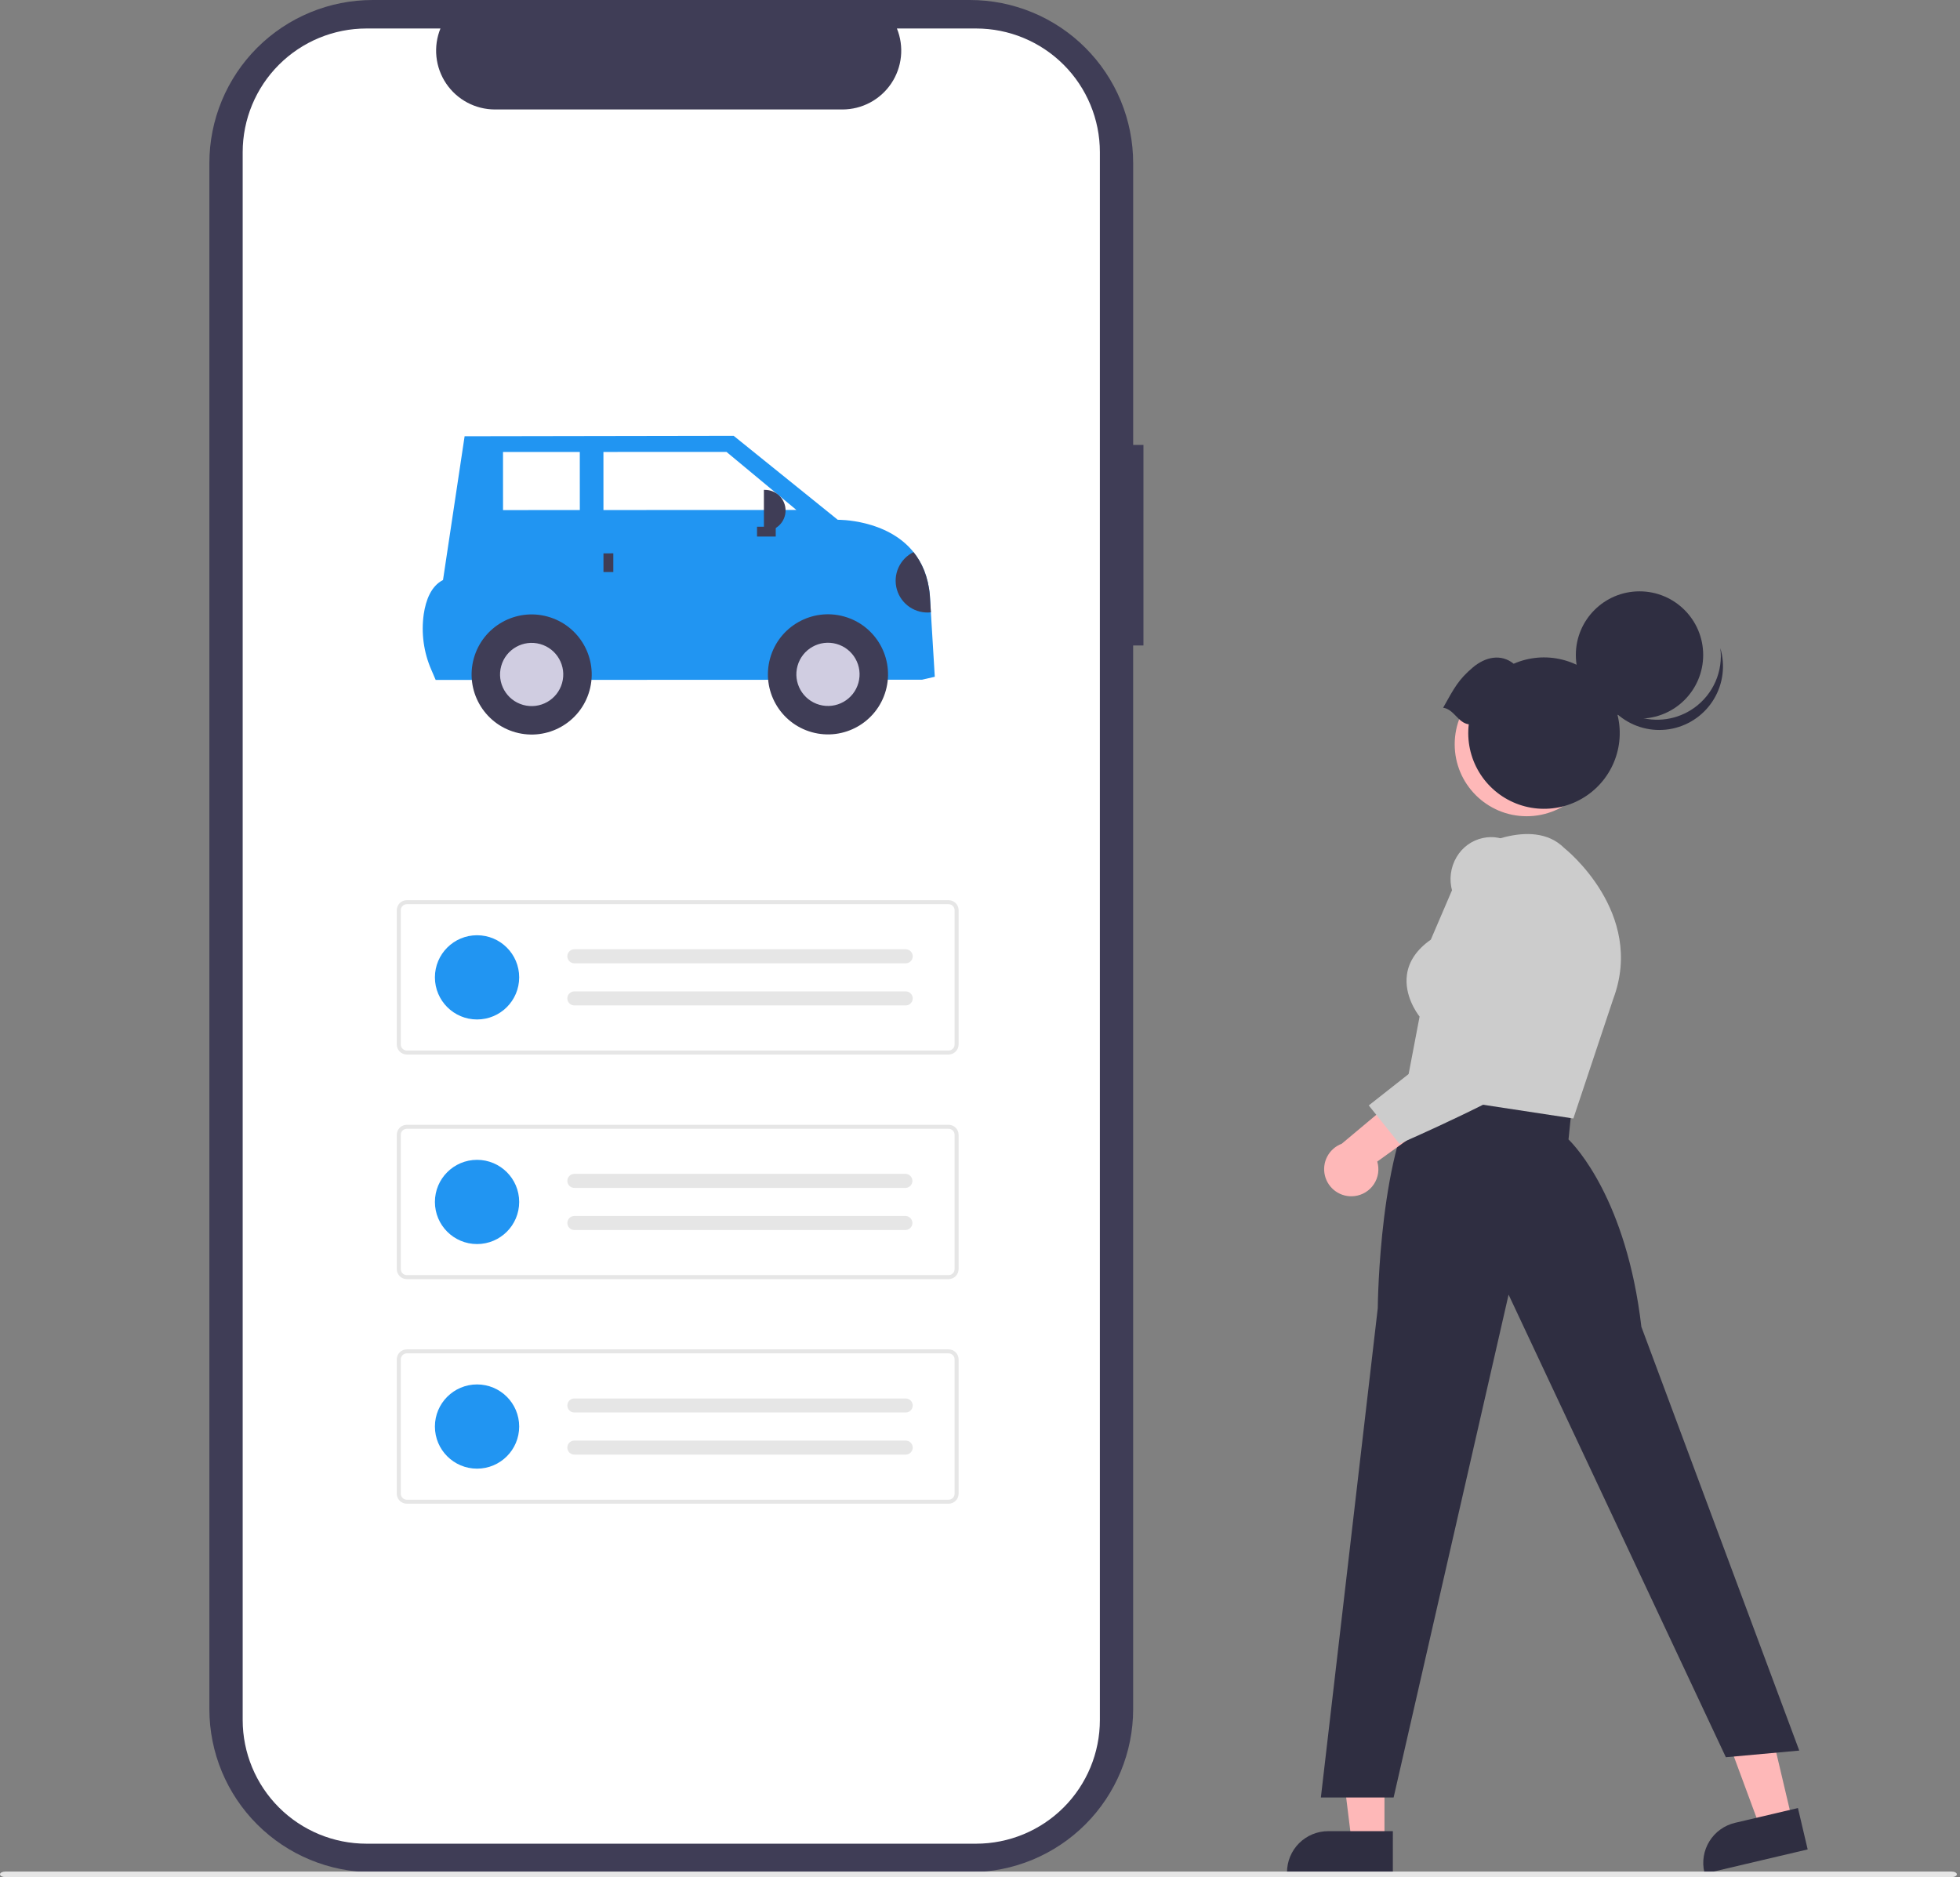 <svg width="425" height="407" viewBox="0 0 425 407" fill="none" xmlns="http://www.w3.org/2000/svg">
<rect x="0" y="0" width="425" height="407" fill="#808080" stroke="none"/>
<g clip-path="url(#clip0_480_8117)">
<path d="M247.941 96.466H245.712V35.364C245.712 30.72 244.796 26.122 243.018 21.831C241.239 17.54 238.633 13.642 235.346 10.358C232.06 7.074 228.159 4.469 223.866 2.692C219.572 0.915 214.97 0 210.323 0.001H80.786C76.139 0.001 71.537 0.915 67.244 2.692C62.95 4.47 59.049 7.075 55.763 10.358C52.477 13.642 49.871 17.541 48.092 21.832C46.314 26.122 45.399 30.721 45.399 35.365V370.573C45.399 379.952 49.127 388.947 55.763 395.579C62.4 402.211 71.4 405.937 80.785 405.937H210.323C219.708 405.937 228.709 402.211 235.345 395.579C241.982 388.947 245.71 379.952 245.71 370.573V139.96H247.939L247.941 96.466Z" fill="#3F3D56"/>
<path d="M238.495 32.995V372.94C238.494 380.051 235.667 386.871 230.636 391.9C225.605 396.929 218.781 399.755 211.666 399.758H79.469C72.351 399.759 65.523 396.934 60.489 391.905C55.454 386.876 52.625 380.054 52.622 372.94V32.995C52.625 25.882 55.454 19.06 60.488 14.031C65.523 9.002 72.35 6.177 79.468 6.178H95.504C94.717 8.113 94.417 10.212 94.632 12.29C94.846 14.368 95.568 16.362 96.734 18.096C97.899 19.829 99.474 21.251 101.318 22.234C103.162 23.218 105.22 23.733 107.31 23.736H182.677C184.768 23.733 186.825 23.218 188.67 22.234C190.514 21.251 192.088 19.829 193.254 18.096C194.42 16.362 195.141 14.368 195.356 12.29C195.57 10.212 195.27 8.113 194.483 6.178H211.661C218.776 6.18 225.6 9.005 230.632 14.032C235.664 19.06 238.492 25.879 238.495 32.99V32.995Z" fill="white"/>
<path d="M205.685 228.648H88.213C87.636 228.648 87.084 228.418 86.676 228.011C86.268 227.603 86.038 227.051 86.038 226.474V197.354C86.039 196.778 86.268 196.225 86.676 195.818C87.084 195.41 87.636 195.181 88.213 195.18H205.685C206.262 195.181 206.815 195.41 207.222 195.818C207.63 196.225 207.86 196.778 207.86 197.354V226.475C207.86 227.051 207.63 227.604 207.222 228.011C206.815 228.419 206.262 228.648 205.685 228.649V228.648ZM88.213 196.049C87.867 196.05 87.535 196.187 87.29 196.432C87.046 196.676 86.908 197.008 86.908 197.354V226.475C86.908 226.821 87.046 227.153 87.29 227.397C87.535 227.642 87.867 227.779 88.213 227.78H205.685C206.031 227.779 206.363 227.642 206.608 227.397C206.853 227.153 206.99 226.821 206.99 226.475V197.354C206.99 197.008 206.853 196.676 206.608 196.432C206.363 196.187 206.031 196.05 205.685 196.049H88.213Z" fill="#E6E6E6"/>
<path d="M103.441 221.045C108.487 221.045 112.577 216.957 112.577 211.914C112.577 206.871 108.487 202.784 103.441 202.784C98.395 202.784 94.304 206.871 94.304 211.914C94.304 216.957 98.395 221.045 103.441 221.045Z" fill="#2195F2"/>
<path d="M124.542 205.827C124.139 205.827 123.751 205.987 123.466 206.272C123.18 206.558 123.02 206.945 123.02 207.349C123.02 207.752 123.18 208.139 123.466 208.425C123.751 208.71 124.139 208.87 124.542 208.87H196.33C196.533 208.878 196.735 208.845 196.925 208.774C197.115 208.703 197.289 208.594 197.436 208.455C197.583 208.315 197.701 208.148 197.783 207.962C197.865 207.777 197.908 207.577 197.912 207.374C197.915 207.172 197.878 206.97 197.802 206.782C197.727 206.594 197.614 206.423 197.471 206.279C197.329 206.135 197.159 206.021 196.971 205.943C196.784 205.866 196.583 205.826 196.38 205.827H124.542V205.827Z" fill="#E6E6E6"/>
<path d="M124.542 214.957C124.139 214.957 123.751 215.118 123.466 215.403C123.18 215.689 123.02 216.076 123.02 216.479C123.02 216.883 123.18 217.27 123.466 217.555C123.751 217.841 124.139 218.001 124.542 218.001H196.33C196.533 218.009 196.735 217.976 196.925 217.905C197.115 217.833 197.289 217.725 197.436 217.585C197.583 217.446 197.701 217.279 197.783 217.093C197.865 216.908 197.908 216.708 197.912 216.505C197.915 216.302 197.878 216.101 197.802 215.913C197.727 215.725 197.614 215.554 197.471 215.41C197.329 215.265 197.159 215.151 196.971 215.074C196.784 214.996 196.583 214.957 196.38 214.958H124.542V214.957Z" fill="#E6E6E6"/>
<path d="M205.685 277.346H88.213C87.636 277.345 87.084 277.116 86.676 276.709C86.268 276.301 86.038 275.748 86.038 275.172V246.052C86.039 245.475 86.268 244.923 86.676 244.515C87.084 244.108 87.636 243.879 88.213 243.878H205.685C206.262 243.879 206.815 244.108 207.222 244.515C207.63 244.923 207.86 245.475 207.86 246.052V275.173C207.859 275.749 207.63 276.301 207.222 276.709C206.814 277.116 206.262 277.345 205.685 277.346V277.346ZM88.213 244.747C87.867 244.747 87.535 244.885 87.29 245.13C87.046 245.374 86.908 245.706 86.908 246.052V275.173C86.908 275.519 87.046 275.85 87.29 276.095C87.535 276.339 87.867 276.477 88.213 276.477H205.685C206.031 276.477 206.363 276.339 206.608 276.095C206.853 275.85 206.99 275.519 206.99 275.173V246.052C206.99 245.706 206.853 245.374 206.608 245.13C206.363 244.885 206.031 244.747 205.685 244.747H88.213Z" fill="#E6E6E6"/>
<path d="M103.441 269.742C108.487 269.742 112.577 265.654 112.577 260.611C112.577 255.569 108.487 251.481 103.441 251.481C98.395 251.481 94.304 255.569 94.304 260.611C94.304 265.654 98.395 269.742 103.441 269.742Z" fill="#2195F2"/>
<path d="M124.542 254.523C124.139 254.523 123.751 254.683 123.466 254.969C123.18 255.254 123.02 255.641 123.02 256.045C123.02 256.448 123.18 256.835 123.466 257.121C123.751 257.406 124.139 257.567 124.542 257.567H196.33C196.728 257.564 197.11 257.406 197.393 257.126C197.676 256.847 197.838 256.467 197.845 256.069C197.851 255.671 197.701 255.287 197.428 254.998C197.154 254.709 196.778 254.539 196.38 254.523H124.542V254.523Z" fill="#E6E6E6"/>
<path d="M124.542 263.655C124.139 263.655 123.751 263.815 123.466 264.101C123.18 264.386 123.02 264.773 123.02 265.177C123.02 265.581 123.18 265.968 123.466 266.253C123.751 266.539 124.139 266.699 124.542 266.699H196.33C196.728 266.697 197.11 266.539 197.393 266.259C197.676 265.979 197.838 265.599 197.845 265.202C197.851 264.804 197.701 264.419 197.428 264.13C197.154 263.841 196.778 263.671 196.38 263.656H124.542V263.655Z" fill="#E6E6E6"/>
<path d="M205.685 326.043H88.213C87.636 326.043 87.084 325.813 86.676 325.406C86.268 324.998 86.038 324.446 86.038 323.869V294.749C86.039 294.173 86.268 293.62 86.676 293.213C87.084 292.805 87.636 292.576 88.213 292.575H205.685C206.262 292.576 206.815 292.805 207.222 293.213C207.63 293.62 207.86 294.173 207.86 294.749V323.87C207.86 324.446 207.63 324.999 207.222 325.406C206.815 325.814 206.262 326.043 205.685 326.044V326.043ZM88.213 293.444C87.867 293.445 87.535 293.582 87.29 293.827C87.046 294.071 86.908 294.403 86.908 294.749V323.87C86.908 324.216 87.046 324.548 87.29 324.792C87.535 325.037 87.867 325.174 88.213 325.175H205.685C206.031 325.174 206.363 325.037 206.608 324.792C206.853 324.548 206.99 324.216 206.99 323.87V294.749C206.99 294.403 206.853 294.071 206.608 293.827C206.363 293.582 206.031 293.445 205.685 293.444H88.213Z" fill="#E6E6E6"/>
<path d="M103.441 318.44C108.487 318.44 112.577 314.352 112.577 309.309C112.577 304.266 108.487 300.178 103.441 300.178C98.395 300.178 94.304 304.266 94.304 309.309C94.304 314.352 98.395 318.44 103.441 318.44Z" fill="#2195F2"/>
<path d="M124.542 303.222C124.139 303.222 123.751 303.382 123.466 303.667C123.18 303.953 123.02 304.34 123.02 304.744C123.02 305.147 123.18 305.534 123.466 305.82C123.751 306.105 124.139 306.265 124.542 306.265H196.33C196.533 306.273 196.735 306.24 196.925 306.169C197.115 306.098 197.289 305.989 197.436 305.85C197.583 305.71 197.701 305.543 197.783 305.357C197.865 305.172 197.908 304.972 197.912 304.769C197.915 304.567 197.878 304.365 197.802 304.177C197.727 303.989 197.614 303.818 197.471 303.674C197.329 303.53 197.159 303.416 196.971 303.338C196.784 303.261 196.583 303.221 196.38 303.222H124.542V303.222Z" fill="#E6E6E6"/>
<path d="M124.542 312.352C124.139 312.352 123.751 312.513 123.466 312.798C123.18 313.084 123.02 313.471 123.02 313.874C123.02 314.278 123.18 314.665 123.466 314.95C123.751 315.236 124.139 315.396 124.542 315.396H196.33C196.533 315.404 196.735 315.371 196.925 315.3C197.115 315.228 197.289 315.12 197.436 314.98C197.583 314.841 197.701 314.674 197.783 314.488C197.865 314.303 197.908 314.103 197.912 313.9C197.915 313.697 197.878 313.496 197.802 313.308C197.727 313.12 197.614 312.949 197.471 312.805C197.329 312.66 197.159 312.546 196.971 312.469C196.784 312.391 196.583 312.352 196.38 312.353H124.542V312.352Z" fill="#E6E6E6"/>
<path d="M300.205 399.363H293.087L289.702 371.928H300.206L300.205 399.363Z" fill="#FEB8B8"/>
<path d="M302.02 406.257H279.071V405.967C279.071 403.6 280.012 401.329 281.687 399.655C283.362 397.981 285.634 397.041 288.003 397.04H302.021L302.02 406.257Z" fill="#2F2E41"/>
<path d="M388.623 394.706L381.693 396.336L372.104 370.405L382.329 367.998L388.623 394.706Z" fill="#FEB8B8"/>
<path d="M391.972 401.001L369.633 406.256L369.567 405.973C369.298 404.832 369.256 403.649 369.445 402.492C369.633 401.335 370.048 400.226 370.665 399.229C371.282 398.231 372.09 397.366 373.042 396.68C373.994 395.995 375.072 395.504 376.214 395.236V395.236L389.858 392.025L391.972 401.001Z" fill="#2F2E41"/>
<path d="M298.751 283.646C298.765 282.219 299.189 248.476 308.443 235.718L308.58 235.53L340.832 239.977L340.111 247.059C341.53 248.438 352.688 260.091 355.911 287.685L390.146 379.567L374.231 381.013L327.118 280.711L302.188 389.737H286.414L298.751 283.646Z" fill="#2F2E41"/>
<path d="M304.665 236.963L307.818 220.422C307.2 219.628 304.466 215.816 305.074 211.346C305.471 208.43 307.213 205.873 310.252 203.745L318.425 184.689L318.535 184.625C319.085 184.301 332.096 176.782 339.19 183.876C339.367 184.013 356.831 197.87 349.82 216.557L341.163 242.517L304.665 236.963Z" fill="#CCCCCC"/>
<path d="M293.696 259.342C294.546 259.244 295.365 258.962 296.094 258.515C296.823 258.067 297.445 257.466 297.916 256.752C298.388 256.038 298.697 255.23 298.822 254.384C298.946 253.538 298.884 252.675 298.639 251.856L315.515 239.705L305.413 235.865L290.936 247.992C289.59 248.498 288.475 249.479 287.803 250.749C287.131 252.02 286.947 253.492 287.286 254.889C287.626 256.285 288.466 257.51 289.646 258.33C290.827 259.15 292.268 259.51 293.696 259.342V259.342Z" fill="#FEB8B8"/>
<path d="M296.798 239.685L322.562 219.4L314.903 193.248C314.542 192.009 314.44 190.71 314.603 189.431C314.767 188.151 315.192 186.919 315.852 185.811C316.464 184.767 317.287 183.861 318.269 183.153C319.251 182.445 320.37 181.95 321.555 181.699C325.965 180.766 329.969 183.234 333.452 189.035L333.479 189.088C334.055 190.496 347.477 223.653 337.229 230.744C327.204 237.679 303.957 247.777 303.723 247.879L303.451 247.996L296.798 239.685Z" fill="#CCCCCC"/>
<path d="M331.039 176.98C339.659 176.98 346.647 169.997 346.647 161.382C346.647 152.768 339.659 145.785 331.039 145.785C322.419 145.785 315.432 152.768 315.432 161.382C315.432 169.997 322.419 176.98 331.039 176.98Z" fill="#FEB8B8"/>
<path d="M355.507 155.813C363.133 155.813 369.314 149.636 369.314 142.015C369.314 134.395 363.133 128.217 355.507 128.217C347.882 128.217 341.7 134.395 341.7 142.015C341.7 149.636 347.882 155.813 355.507 155.813Z" fill="#2F2E41"/>
<path d="M367.416 153.441C365.629 154.731 363.559 155.575 361.379 155.902C359.198 156.228 356.972 156.029 354.885 155.319C352.798 154.61 350.911 153.412 349.382 151.825C347.853 150.237 346.727 148.307 346.097 146.196C346.335 148.089 346.963 149.912 347.941 151.551C348.92 153.189 350.228 154.607 351.782 155.714C353.337 156.822 355.104 157.595 356.973 157.986C358.841 158.376 360.771 158.375 362.639 157.982C364.507 157.59 366.274 156.815 367.827 155.705C369.38 154.596 370.687 153.177 371.663 151.537C372.64 149.898 373.266 148.074 373.501 146.181C373.737 144.288 373.577 142.366 373.032 140.538C373.341 142.994 372.982 145.488 371.994 147.759C371.006 150.029 369.424 151.992 367.416 153.441V153.441Z" fill="#2F2E41"/>
<path d="M312.927 153.455C315.337 149.143 316.259 147.344 319.367 144.716C322.116 142.397 325.496 141.716 328.223 143.913C331.54 142.466 335.241 142.154 338.753 143.026C342.265 143.897 345.391 145.903 347.645 148.733C349.899 151.562 351.154 155.056 351.217 158.671C351.28 162.287 350.146 165.822 347.991 168.728C345.837 171.633 342.782 173.747 339.303 174.739C335.823 175.731 332.113 175.548 328.748 174.216C325.384 172.885 322.553 170.48 320.697 167.376C318.84 164.272 318.062 160.642 318.482 157.05C316.111 156.719 315.297 153.79 312.927 153.455Z" fill="#2F2E41"/>
<path d="M423.211 407H1.108C0.496 407 0 406.733 0 406.403C0 406.073 0.496 405.806 1.108 405.806H423.211C423.822 405.806 424.319 406.073 424.319 406.403C424.319 406.733 423.823 407 423.211 407Z" fill="#E6E6E6"/>
<path d="M202.696 146.74L199.921 147.381L94.471 147.427L93.522 145.218C91.869 141.428 91.302 137.253 91.884 133.16C92.339 130.108 93.477 127.077 96.062 125.76L100.745 94.592L159.085 94.494L181.655 112.702C181.655 112.702 192.302 112.511 198.086 119.713C199.916 121.994 201.26 125.016 201.621 129.023L201.849 132.769L202.696 146.74Z" fill="#2195F2"/>
<path d="M176.031 158.757C182.957 160.692 190.14 156.646 192.076 149.72C194.011 142.794 189.965 135.611 183.039 133.675C176.113 131.74 168.93 135.786 166.994 142.712C165.059 149.638 169.105 156.822 176.031 158.757Z" fill="#3F3D56"/>
<path d="M177.691 152.817C181.336 153.835 185.117 151.706 186.135 148.061C187.154 144.415 185.025 140.634 181.379 139.616C177.734 138.597 173.953 140.726 172.935 144.372C171.916 148.017 174.045 151.798 177.691 152.817Z" fill="#D0CDE1"/>
<path d="M111.778 158.785C118.704 160.72 125.888 156.675 127.823 149.748C129.759 142.822 125.713 135.639 118.787 133.703C111.861 131.768 104.677 135.814 102.742 142.74C100.806 149.666 104.852 156.85 111.778 158.785Z" fill="#3F3D56"/>
<path d="M113.438 152.845C117.084 153.863 120.864 151.734 121.883 148.088C122.902 144.443 120.772 140.662 117.127 139.644C113.482 138.625 109.701 140.754 108.682 144.4C107.664 148.045 109.793 151.826 113.438 152.845Z" fill="#D0CDE1"/>
<path d="M172.689 110.571L130.85 110.589L130.844 97.995L157.527 97.983L172.689 110.571Z" fill="white"/>
<path d="M125.721 97.997L109.071 98.004L109.077 110.599L125.727 110.591L125.721 97.997Z" fill="white"/>
<path d="M132.989 119.98L130.854 119.981L130.856 124.037L132.99 124.036L132.989 119.98Z" fill="#3F3D56"/>
<path d="M168.208 116.336L168.207 114.202L164.152 114.203L164.153 116.338L168.208 116.336Z" fill="#3F3D56"/>
<path d="M165.642 106.219L165.877 106.219C167.06 106.219 168.195 106.688 169.033 107.524C169.87 108.361 170.34 109.495 170.341 110.678C170.341 111.862 169.872 112.997 169.035 113.834C168.199 114.671 167.064 115.141 165.881 115.142L165.646 115.142L165.642 106.219Z" fill="#3F3D56"/>
<path d="M201.849 132.769C200.235 132.944 198.61 132.544 197.262 131.64C195.913 130.735 194.928 129.383 194.478 127.823C194.028 126.263 194.144 124.594 194.804 123.11C195.464 121.627 196.626 120.424 198.086 119.713C199.917 121.994 201.261 125.016 201.621 129.023L201.849 132.769Z" fill="#3F3D56"/>
</g>
<defs>
<clipPath id="clip0_480_8117">
<rect width="424.319" height="407" fill="white"/>
</clipPath>
</defs>
</svg>
